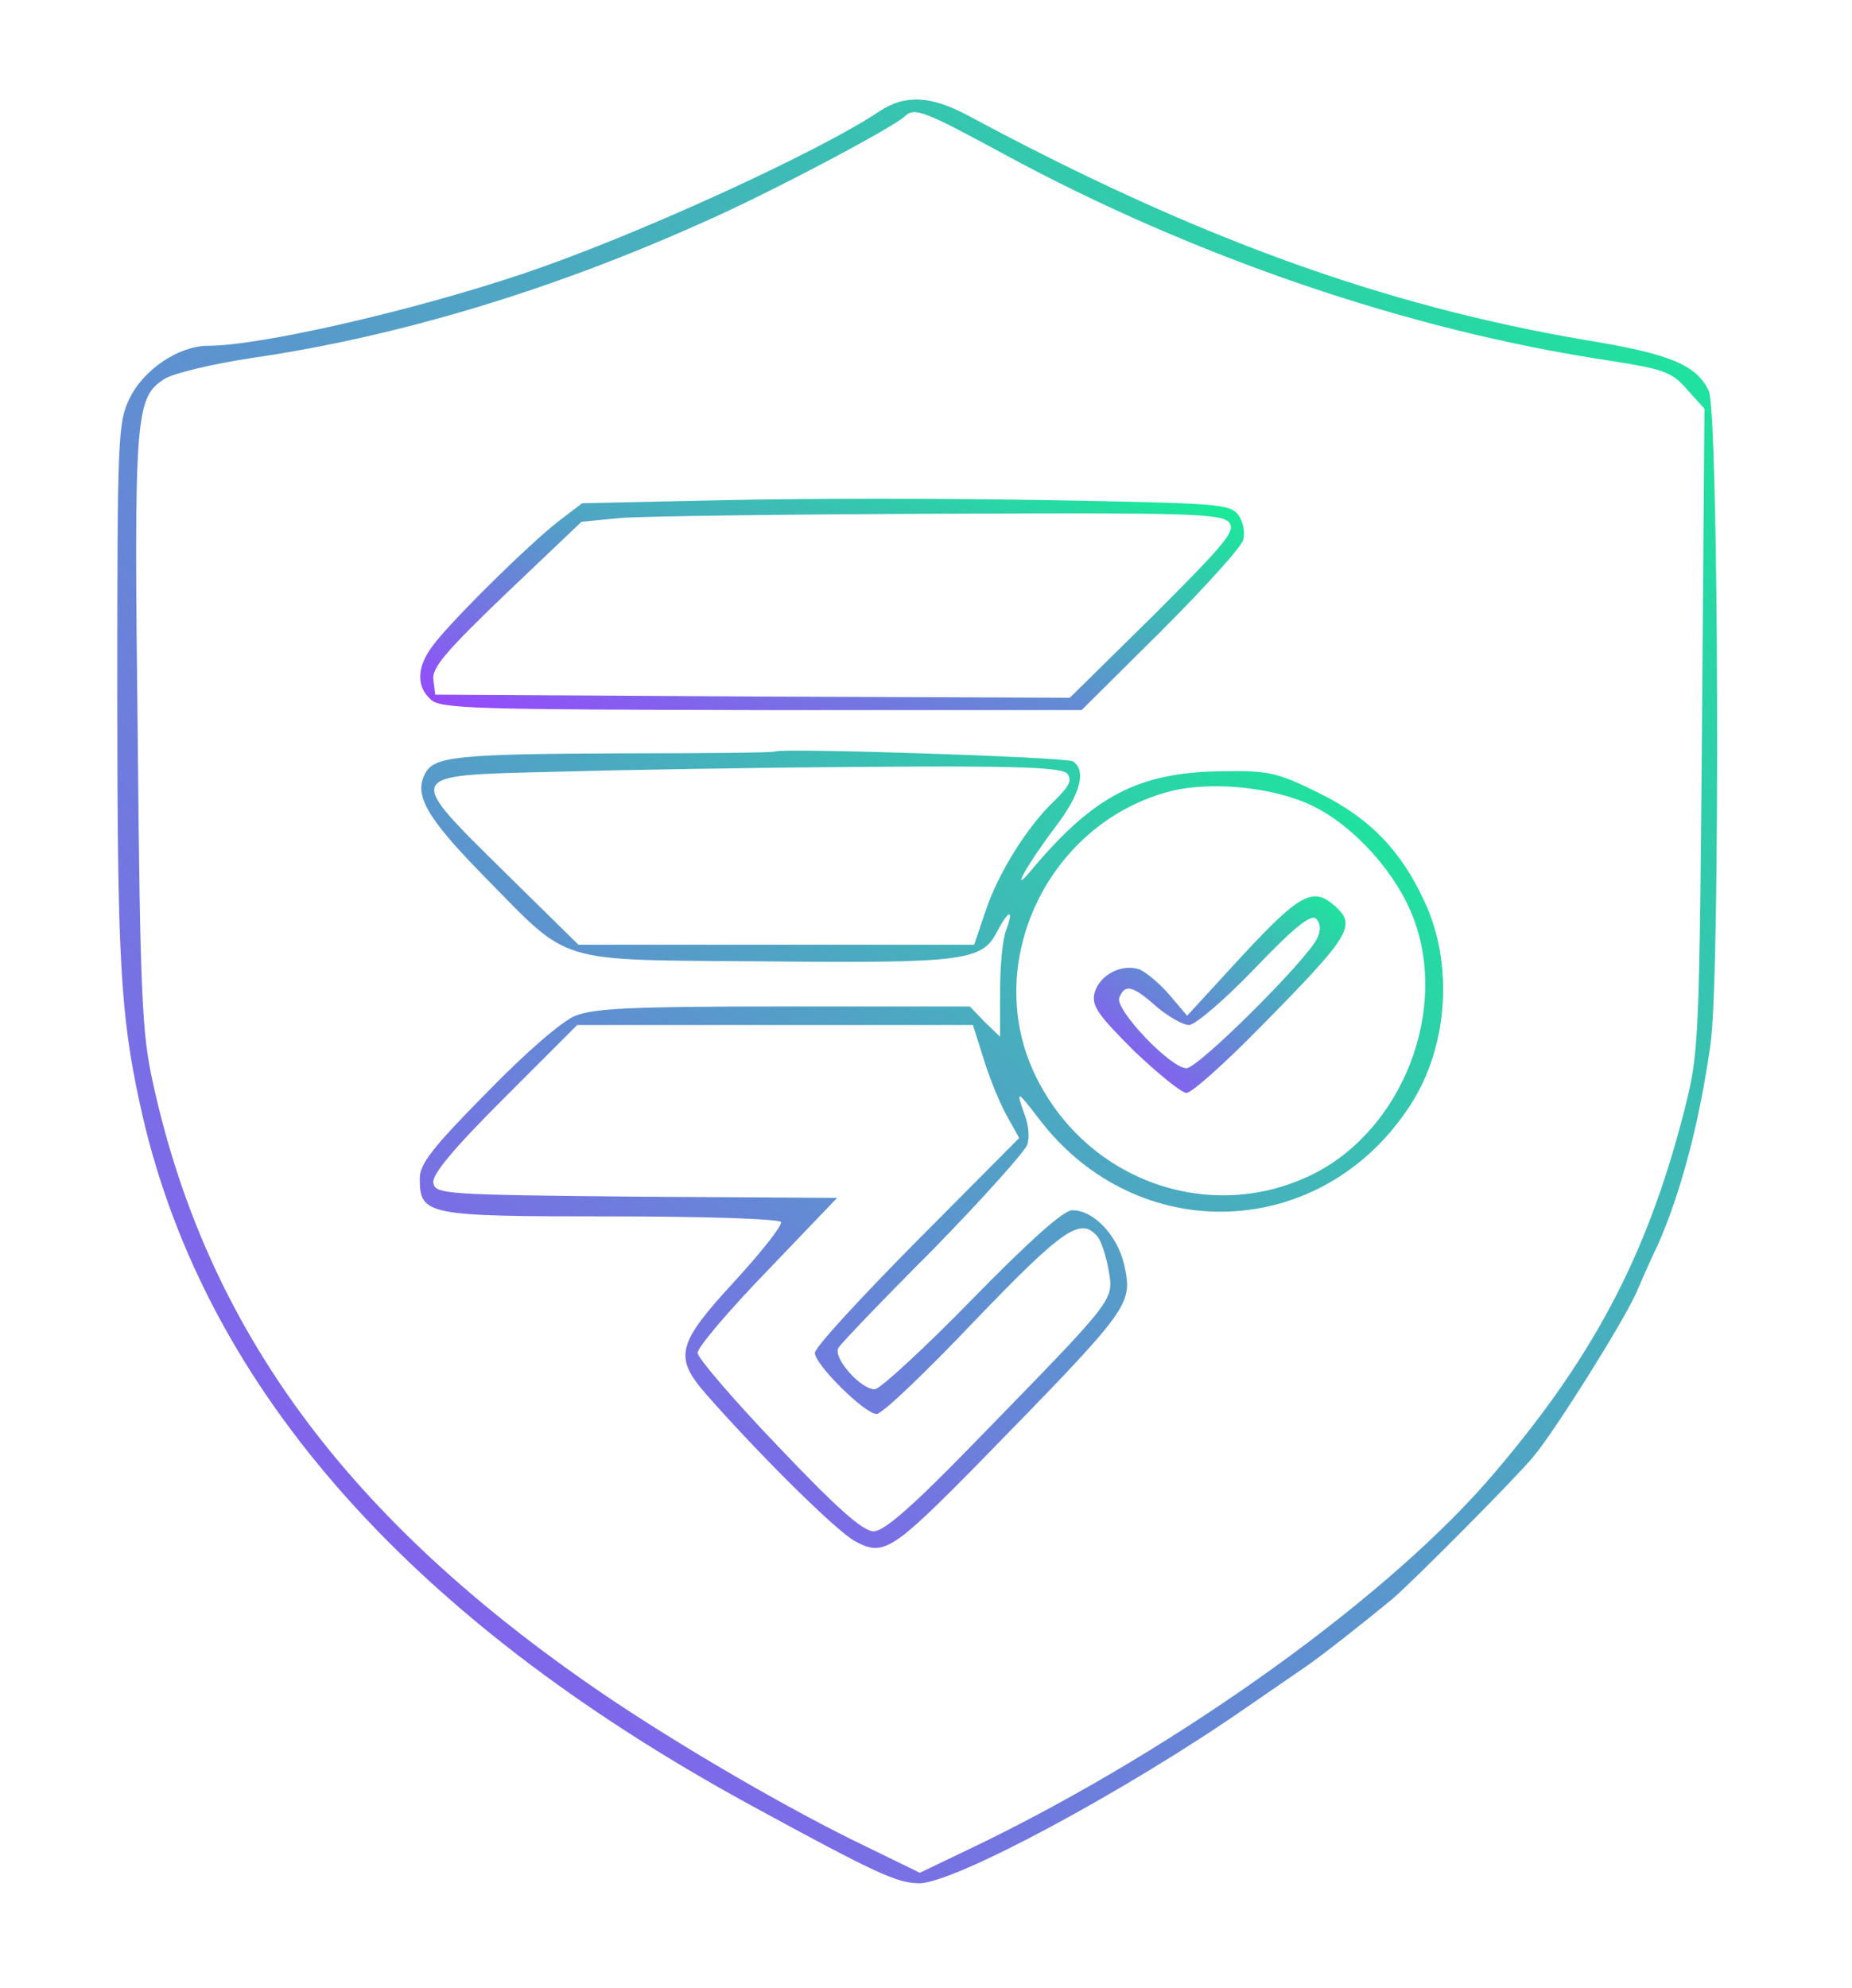 <?xml version="1.0" standalone="no"?>
<!DOCTYPE svg PUBLIC "-//W3C//DTD SVG 20010904//EN"
 "http://www.w3.org/TR/2001/REC-SVG-20010904/DTD/svg10.dtd">
<svg version="1.0" xmlns="http://www.w3.org/2000/svg"
 width="300pt" height="322pt" viewBox="0 0 300 322"
 preserveAspectRatio="xMidYMid meet">
<defs>
  <linearGradient id="solanaGradient" x1="0%" y1="0%" x2="100%" y2="100%">
    <stop offset="0%" style="stop-color:#9945FF;stop-opacity:1" />
    <stop offset="100%" style="stop-color:#14F195;stop-opacity:1" />
  </linearGradient>
</defs>
<g transform="translate(0,322) scale(0.1,-0.1)"
fill="url(#solanaGradient)" stroke="none">
<path d="M1425 3040 c-100 -67 -400 -204 -580 -264 -179 -60 -424 -116 -508
-116 -47 0 -104 -38 -127 -85 -19 -39 -20 -62 -20 -477 0 -428 5 -520 36 -663
96 -450 427 -831 989 -1138 202 -110 238 -127 274 -127 57 0 336 150 529 284
41 28 84 58 96 66 25 17 95 72 141 110 33 28 200 196 229 231 35 42 143 214
166 264 12 28 28 64 36 80 38 87 67 198 85 325 16 116 13 1024 -3 1057 -20 42
-63 60 -198 82 -330 56 -634 166 -1004 365 -59 31 -100 33 -141 6z m202 -70
c308 -167 658 -286 980 -334 88 -14 101 -18 126 -47 l28 -31 -4 -516 c-4 -479
-5 -523 -24 -602 -59 -240 -145 -409 -311 -604 -168 -199 -507 -443 -836 -603
l-96 -46 -82 40 c-128 61 -311 168 -433 251 -412 281 -640 590 -727 987 -18
81 -21 139 -25 569 -6 513 -4 542 43 572 13 9 79 25 147 35 231 34 479 108
726 219 105 46 305 152 326 171 16 16 31 10 162 -61z"/>
<path d="M1174 2410 l-231 -5 -38 -29 c-48 -37 -184 -171 -207 -206 -23 -32
-23 -63 0 -83 16 -15 73 -16 536 -17 l518 0 128 127 c71 71 131 137 134 149 3
11 0 29 -8 40 -14 18 -32 19 -308 24 -161 3 -397 3 -524 0z m817 -36 c11 -14
-5 -33 -122 -150 l-136 -134 -514 2 -514 3 -3 24 c-3 19 20 46 118 140 l122
116 62 6 c33 3 266 6 517 7 406 2 458 0 470 -14z"/>
<path d="M1256 2003 c-1 -2 -110 -3 -242 -3 -273 -1 -310 -5 -325 -32 -19 -35
1 -71 94 -166 144 -146 110 -136 457 -139 322 -3 351 1 375 48 19 36 28 38 15
3 -6 -14 -10 -59 -10 -99 l0 -74 -25 24 -24 25 -301 0 c-248 0 -307 -3 -338
-15 -22 -9 -82 -61 -144 -125 -87 -88 -108 -115 -108 -138 0 -60 9 -62 308
-62 154 0 273 -4 277 -9 3 -5 -31 -48 -75 -96 -93 -101 -99 -122 -47 -182 86
-98 211 -222 242 -239 46 -25 60 -16 199 125 250 256 251 257 237 323 -11 47
-49 88 -84 88 -14 0 -67 -47 -163 -145 -78 -80 -149 -145 -157 -145 -23 0 -68
51 -59 67 4 7 73 79 154 160 80 82 148 158 152 169 4 12 2 33 -4 48 -15 42
-13 41 23 -6 160 -210 460 -198 602 23 61 94 70 229 22 330 -38 82 -88 134
-171 175 -67 33 -81 36 -153 35 -138 -1 -211 -39 -313 -161 -35 -42 -7 9 39
70 42 55 51 92 29 107 -11 7 -476 22 -482 16z m473 -36 c8 -11 3 -20 -20 -43
-44 -41 -93 -119 -113 -181 l-18 -53 -320 0 -321 0 -119 117 c-163 161 -165
157 77 163 105 3 332 7 506 8 253 2 319 -1 328 -11z m397 -52 c68 -33 137
-110 164 -183 56 -149 -18 -339 -160 -412 -169 -86 -375 -12 -456 165 -81 178
23 398 216 452 67 19 172 9 236 -22z m-532 -412 c10 -32 27 -73 38 -92 l19
-34 -165 -166 c-91 -92 -166 -173 -166 -182 0 -19 81 -99 100 -99 9 0 80 68
158 150 145 151 173 170 200 137 6 -7 14 -32 18 -55 8 -49 12 -43 -218 -279
-101 -104 -146 -143 -163 -143 -17 0 -59 37 -154 137 -72 75 -131 144 -131
152 0 9 51 69 113 133 l113 118 -325 2 c-310 3 -326 4 -329 22 -3 13 31 54
114 137 l119 119 321 0 320 0 18 -57z"/>
<path d="M2013 1673 l-90 -98 -28 33 c-16 19 -38 37 -49 42 -29 10 -65 -9 -73
-38 -5 -21 5 -35 64 -94 39 -37 77 -68 85 -68 8 0 60 46 116 103 151 153 160
168 124 200 -35 31 -56 20 -149 -80z m121 28 c-16 -35 -193 -211 -212 -211
-26 0 -116 95 -109 114 9 23 22 20 60 -14 19 -16 43 -30 53 -30 10 0 58 41
107 92 65 68 91 88 99 80 7 -7 8 -18 2 -31z"/>
</g>
</svg>
